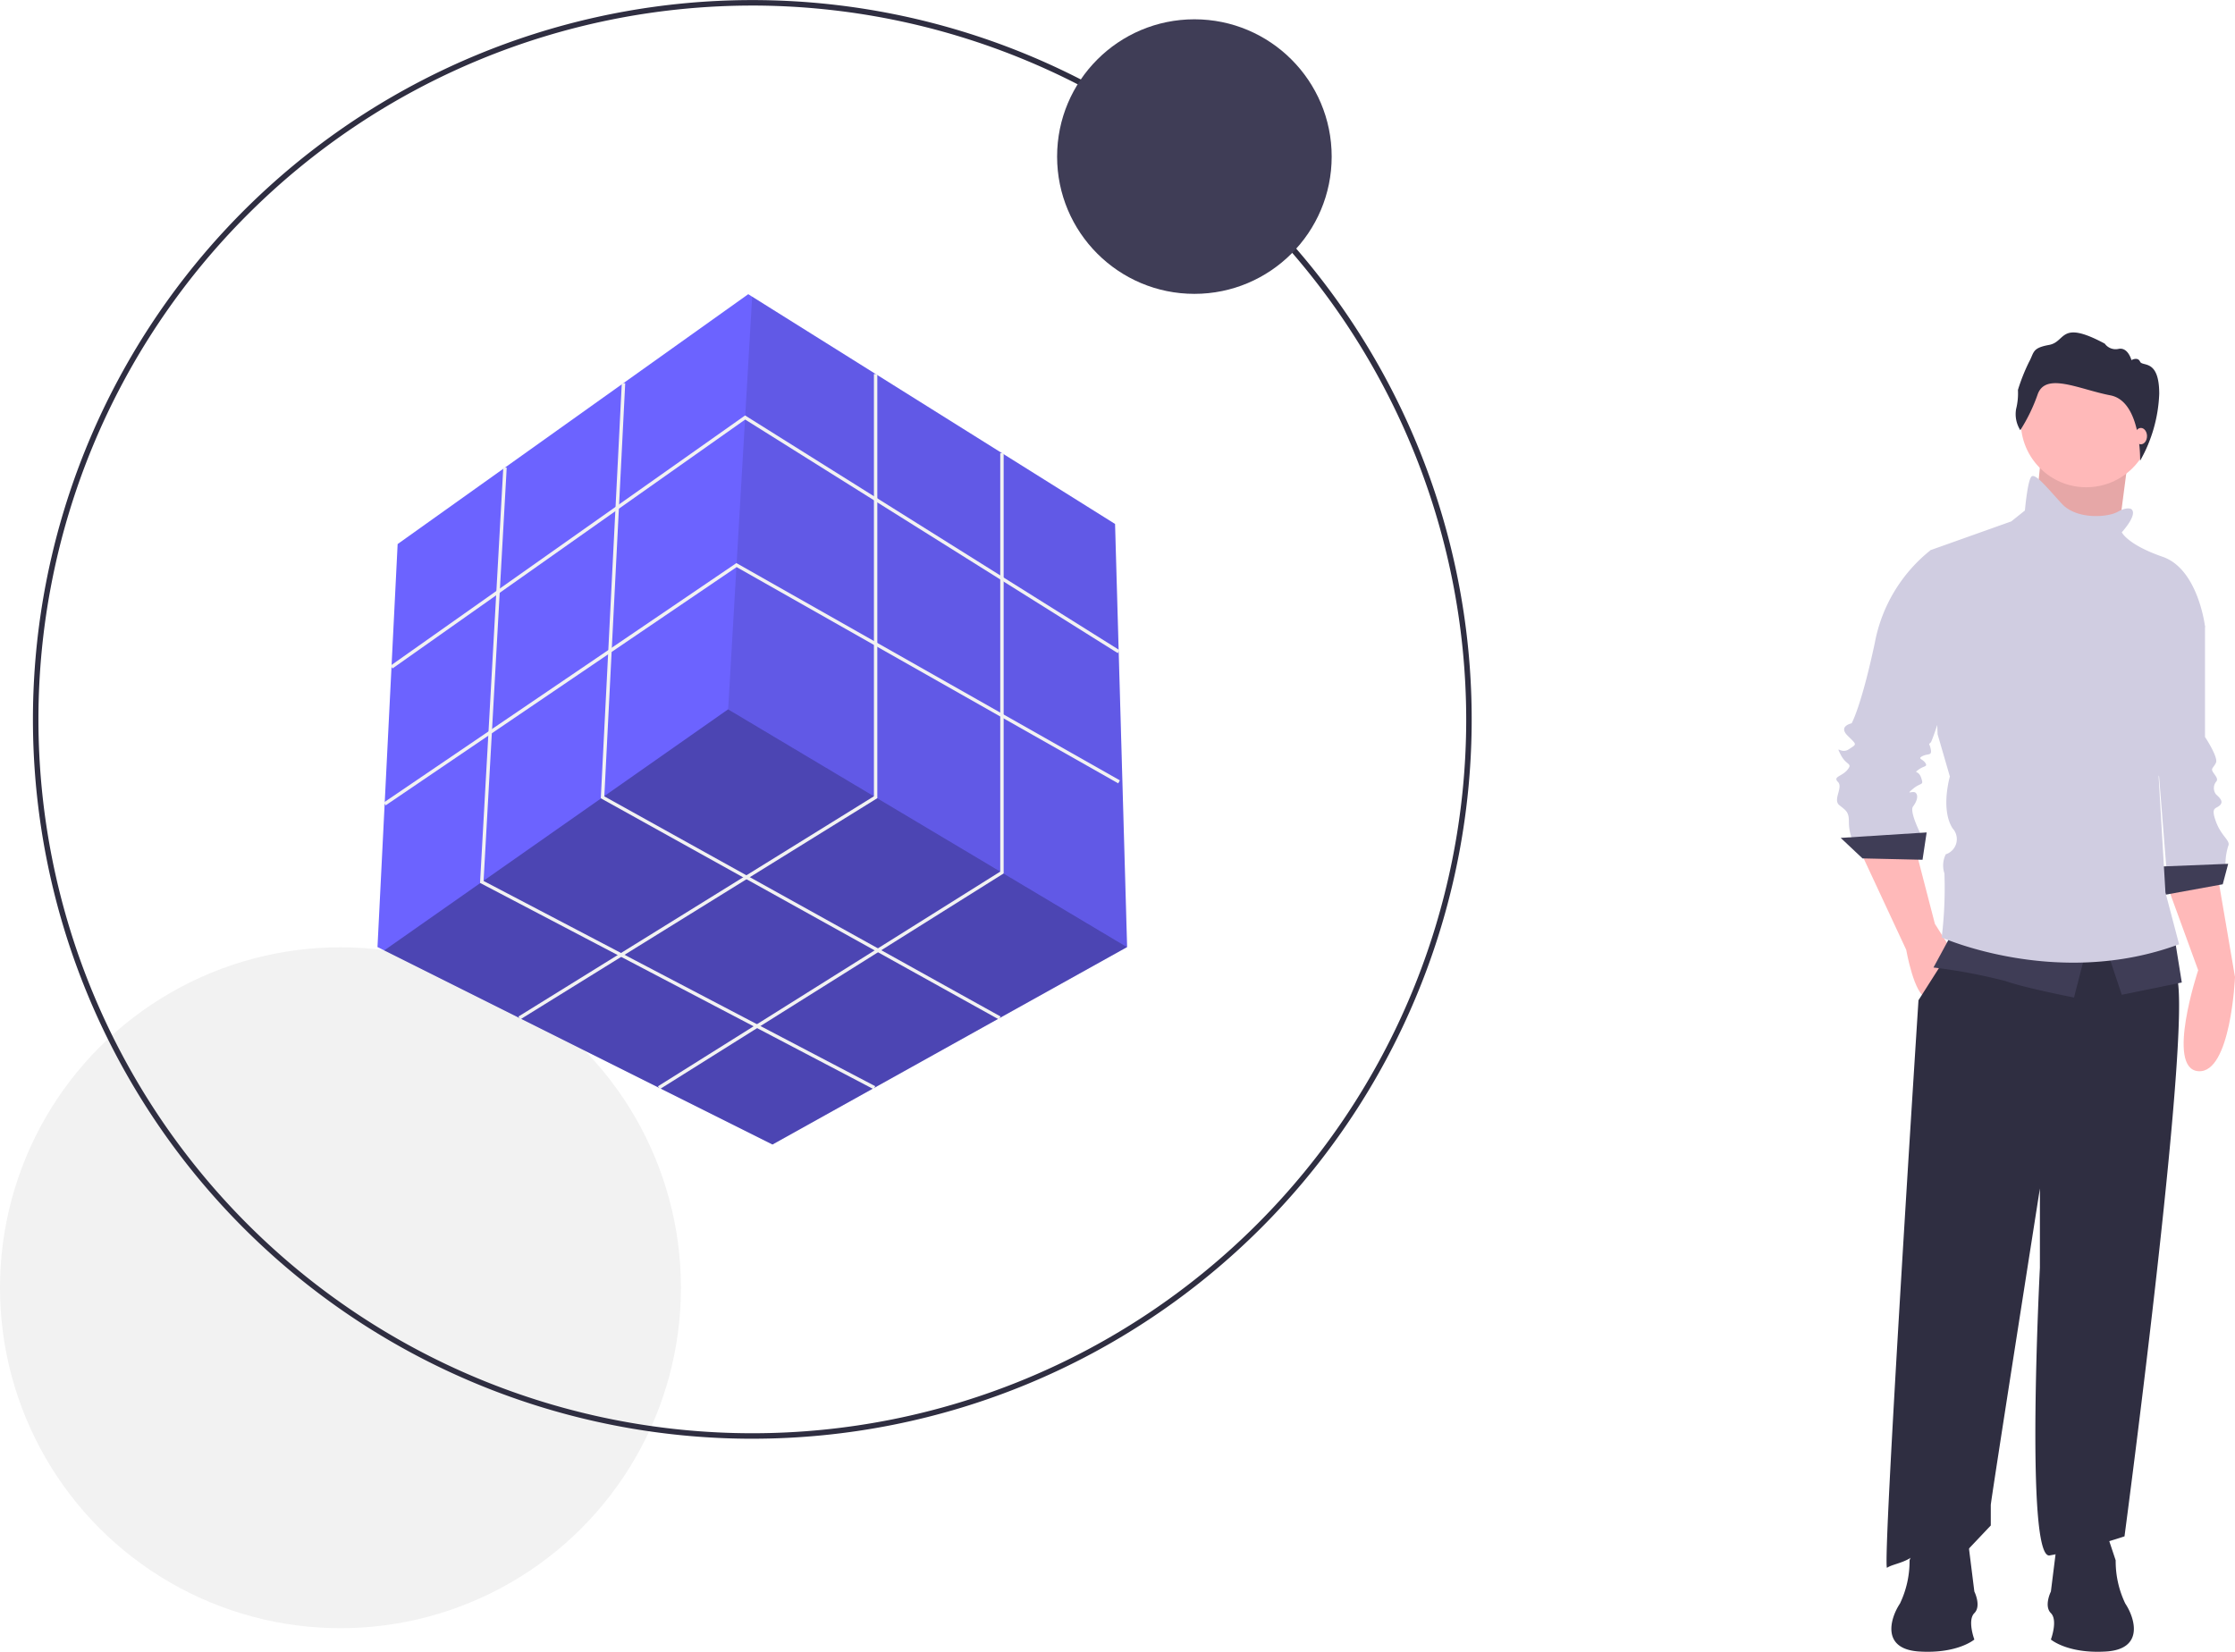 <svg xmlns="http://www.w3.org/2000/svg" width="174.404" height="128.902" viewBox="0 0 174.404 128.902"><defs><style>.a{fill:#f2f2f2;}.b{fill:#2f2e41;}.c{fill:#6c63ff;}.d{opacity:0.3;}.e{opacity:0.1;}.f{fill:#3f3d56;}.g{fill:#ffb9b9;}.h{fill:#d0cde1;}</style></defs><g transform="translate(0 0.031)"><circle class="a" cx="26.568" cy="26.568" r="26.568" transform="translate(0 73.894)"/><path class="b" d="M171.555,225.243A56.135,56.135,0,1,1,211.249,208.8a56.135,56.135,0,0,1-39.694,16.442Zm0-111.842a55.707,55.707,0,1,0,55.707,55.707A55.77,55.77,0,0,0,171.555,113.4Z" transform="translate(-112.849 -112.998)"/><path class="c" d="M212.541,170.995l-.006,0L184.868,186.4l-30.3-15.148-.522-.261,1.572-31.447,27.359-19.5.3.189L211.6,137.975Z" transform="translate(-124.589 -97.117)"/><path class="d" d="M214.743,307.981l-27.667,15.406-30.3-15.148,26.837-18.815Z" transform="translate(-126.797 -234.1)"/><path class="e" d="M328.245,171.793l-31.133-18.554,1.874-32.2L327.3,138.773Z" transform="translate(-240.293 -97.915)"/><path class="a" d="M159.515,189.244l-.154-.218L187.026,169.5l29.224,18.322-.142.226L187.034,169.82Z" transform="translate(-128.885 -137.11)"/><path class="a" d="M156.729,248.65l-.15-.22L184.1,229.743l.072.041L214.024,246.7l-.132.232-29.777-16.876Z" transform="translate(-126.635 -185.832)"/><path class="a" d="M211.682,202.961l-.14-.226,27.74-17.189V152.594h.266v33.1Z" transform="translate(-171.087 -123.437)"/><path class="a" d="M268.611,234.515l-.142-.226,26.71-16.753V184.879h.266v32.8Z" transform="translate(-217.127 -149.548)"/><path class="a" d="M276.24,205.946l-31.064-17.26,0-.083,1.635-32.322.266.014-1.631,32.239,30.919,17.179Z" transform="translate(-198.289 -126.419)"/><path class="a" d="M226.61,239.262l-30.715-16.1,0-.085,1.811-32.338.266.015-1.806,32.253,30.563,16.016Z" transform="translate(-158.432 -154.29)"/><circle class="f" cx="10.713" cy="10.713" r="10.713" transform="translate(82.489 1.475)"/><path class="g" d="M986.137,470.21l2.449,6.707s-2.555,7.666,0,7.879,2.874-7.346,2.874-7.346l-1.384-8.091Z" transform="translate(-817.055 -401.233)"/><path class="h" d="M983.256,359.128l1.81,1.81v8.624s1.065,1.6.852,2.023-.426.426-.213.745.426.532.213.745a.8.8,0,0,0,0,.958c.213.213.639.532.32.852s-.745.106-.32,1.278,1.171,1.49.958,1.916a4.793,4.793,0,0,0-.213,1.491l-4.578.639-.958-12.031Z" transform="translate(-813.003 -312.083)"/><path class="f" d="M886.676,352.464l-5.323.213.213,2.236,4.685-.852Z" transform="translate(-712.804 -285.084)"/><path class="g" d="M829.939,187.953l-.639,6.388,6.495.958.479-3.673.479-3.673Z" transform="translate(-670.705 -152.034)"/><path class="e" d="M829.939,187.953l-.639,6.388,6.495.958.479-3.673.479-3.673Z" transform="translate(-670.705 -152.034)"/><path class="g" d="M860.875,459.894l3.62,7.772s.639,3.62,1.6,3.726,1.916-3.726,1.916-3.726l-1.277-2.023-1.491-5.749Z" transform="translate(-715.748 -393.579)"/><path class="b" d="M877.258,485.381l-2.981,4.684s-2.874,44.609-2.449,44.29,1.81-.426,2.342-1.278,3.833,0,3.833,0l1.916-2.023v-1.6c0-.319,3.833-24.7,3.833-24.7v6.175s-1.171,22.677.745,22.465a43.16,43.16,0,0,0,5.856-1.491s5.643-42.374,3.939-43.971-2.449-5.217-2.449-5.217Z" transform="translate(-724.572 -412.039)"/><circle class="g" cx="5.11" cy="5.11" r="5.11" transform="translate(157.69 27.774)"/><path class="h" d="M859.415,337.842l-.745-.426a12.076,12.076,0,0,0-4.365,7.24c-1.065,5-1.81,6.282-1.81,6.282s-1.065.213-.319.958.745.639.106,1.065-1.065-.426-.639.426.958.639.532,1.171-1.171.532-.745.958-.426,1.384.107,1.81.745.532.745,1.278a3.769,3.769,0,0,0,.213,1.278h5.536s-1.065-2.023-.745-2.449.426-.852.213-1.065-.852.213-.213-.319.852-.213.639-.852-.639-.319-.213-.639.745-.213.532-.532-.639-.319-.213-.532.745,0,.639-.532-.213-.319,0-.532,2.449-7.453,2.449-7.666S859.415,337.842,859.415,337.842Z" transform="translate(-708.007 -294.523)"/><path class="f" d="M757.788,339.659l-6.707.426,1.7,1.6,4.685.107Z" transform="translate(-607.445 -274.728)"/><path class="f" d="M892.322,494.411l-1.384,2.555a42.727,42.727,0,0,1,5.643,1.065c1.491.532,5.323,1.278,5.323,1.278l.958-3.726Z" transform="translate(-740.062 -421.495)"/><path class="f" d="M859.641,384.385l1.171,3.513,4.685-.958-.532-3.3Z" transform="translate(-695.244 -310.298)"/><path class="h" d="M905.476,309.793s-.319-.213-1.065.213-3.194.639-4.365-.639-2.023-2.342-2.342-2.129-.532,2.662-.532,2.662l-1.065.852-6.281,2.236.532,14.373.958,3.3s-.745,2.555.213,4.046a1.24,1.24,0,0,1-.532,2.023,1.963,1.963,0,0,0-.106,1.491,31.653,31.653,0,0,1-.213,5s9.05,4.046,18.525.532l-1.065-4.046-.532-9.05a6.594,6.594,0,0,0,.426-2.129c-.107-.639,3.194-9.582,3.194-9.582s-.532-4.472-3.3-5.43-3.194-1.916-3.194-1.916S906.008,310.219,905.476,309.793Z" transform="translate(-739.162 -270.094)"/><path class="b" d="M924.8,256.248a2.344,2.344,0,0,1-.327-1.653,5.01,5.01,0,0,0,.143-1.49,14.752,14.752,0,0,1,.857-2.164c.429-.776.224-1.1,1.572-1.347s.8-2,4.347-.1a1.042,1.042,0,0,0,1.082.408c.735-.143,1,.878,1,.878s.49-.286.674.122,1.494-.245,1.494,2.51a11.409,11.409,0,0,1-1.491,5.217s.109-4.635-2.32-5.1-5.042-1.837-5.674-.082A13.384,13.384,0,0,1,924.8,256.248Z" transform="translate(-767.15 -222.708)"/><ellipse class="g" cx="0.479" cy="0.639" rx="0.479" ry="0.639" transform="translate(166.58 33.364)"/><path class="b" d="M942.1,737.951l.749,2.246a7.646,7.646,0,0,0,.749,3.369c.749,1.123,1.5,3.557-1.5,3.744s-4.305-.936-4.305-.936.562-1.5,0-2.059,0-1.685,0-1.685l.562-4.493Z" transform="translate(-777.756 -618.46)"/><path class="b" d="M875.928,737.951l-.749,2.246a7.646,7.646,0,0,1-.749,3.369c-.749,1.123-1.5,3.557,1.5,3.744s4.305-.936,4.305-.936-.562-1.5,0-2.059,0-1.685,0-1.685l-.562-4.493Z" transform="translate(-726.17 -618.46)"/></g></svg>